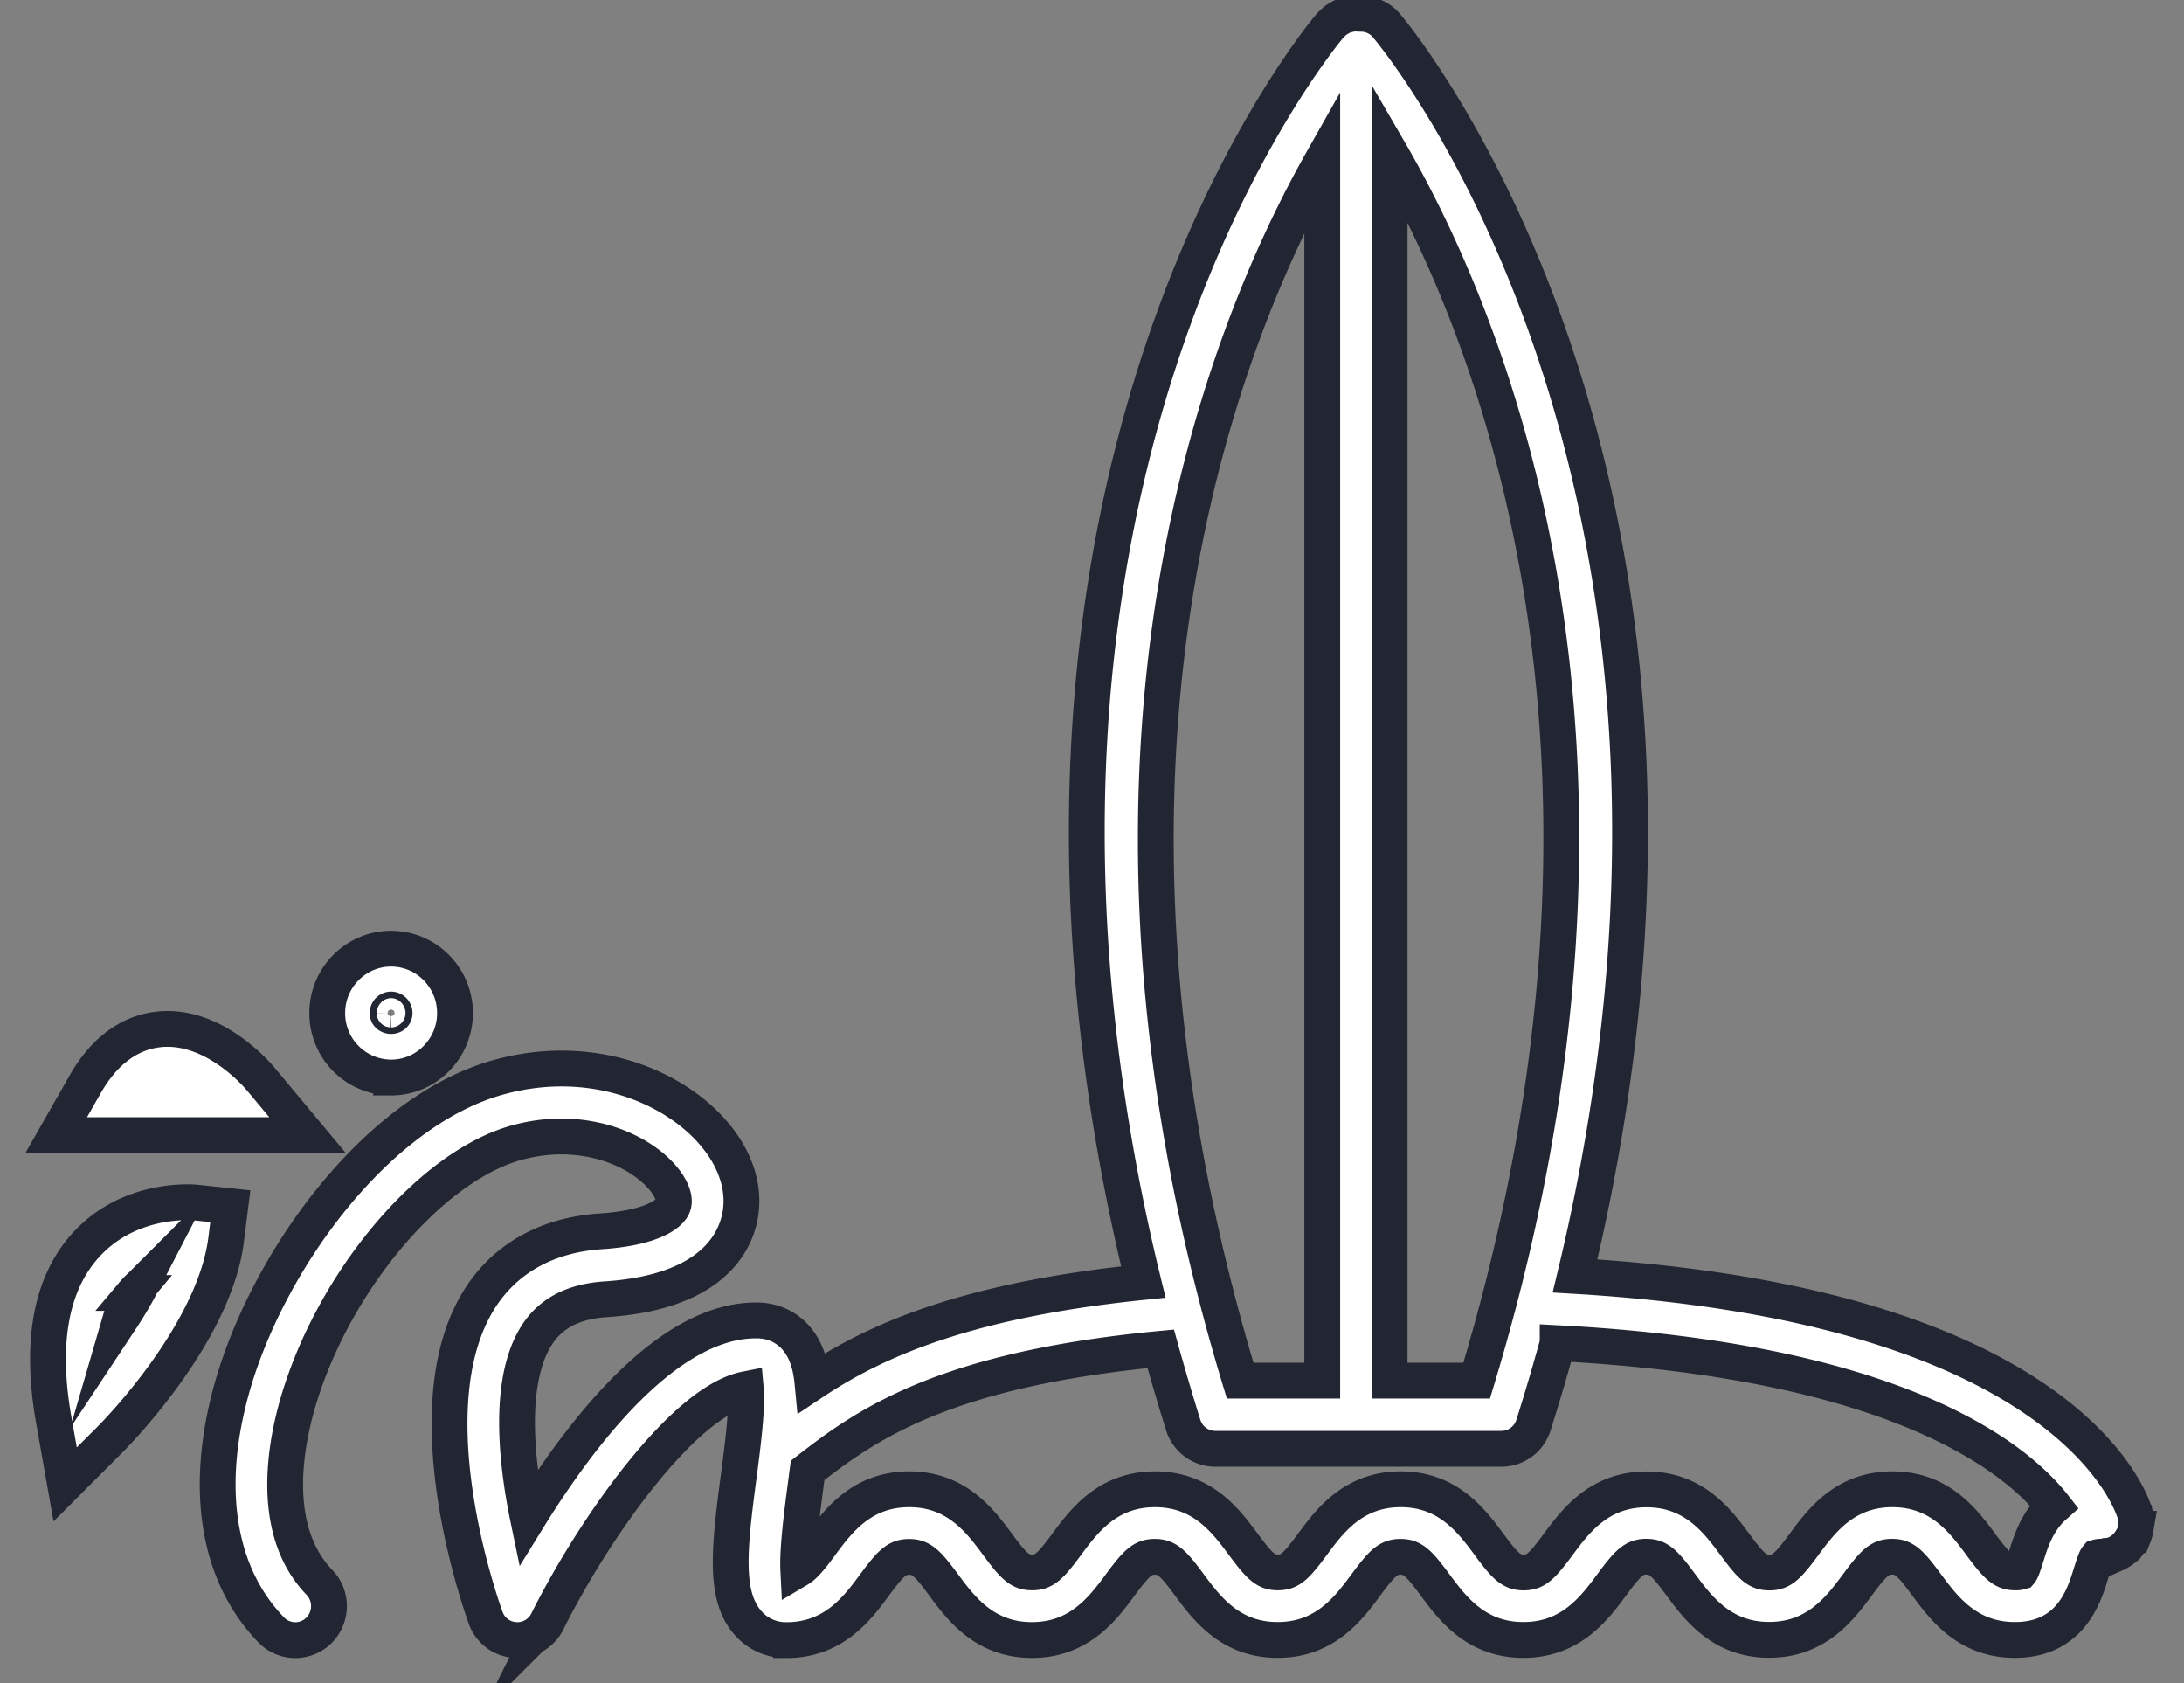 <svg xmlns="http://www.w3.org/2000/svg" width="61" height="47" viewBox="0 0 61 47"><rect x="0" y="0" width="61" height="47" fill="#808080" stroke="none"/><g><g><g><path fill="#fff" d="M59.602 42.866a.512.512 0 0 1-.036.083.171.171 0 0 1-.055.073c-.011.018-.022.033-.033.048a1.6 1.6 0 0 1-.078.097 1.338 1.338 0 0 1-.134.12 2.511 2.511 0 0 1-.091.057l-.015.008c-.016.009-.032.018-.05.026a.368.368 0 0 1-.029.013l-.033.013-.027.01a.335.335 0 0 0-.035.015.158.158 0 0 1-.021.006l-.013.001h-.001l-.012.001a.893.893 0 0 1-.226.031.405.405 0 0 0-.143.017c-.043.05-.122.304-.172.464l-.005.015c-.183.594-.566 1.828-2.116 1.828-1.326 0-1.984-.889-2.466-1.538l-.004-.005c-.451-.615-.623-.78-.961-.78-.339 0-.508.165-.962.778l-.004.004c-.481.65-1.14 1.538-2.468 1.538-1.326 0-1.984-.888-2.466-1.538l-.003-.004c-.452-.613-.623-.779-.962-.779-.336 0-.508.166-.962.781-.48.65-1.14 1.543-2.47 1.543-1.327 0-1.986-.889-2.468-1.538l-.003-.005c-.452-.612-.623-.778-.962-.778-.338 0-.508.166-.962.778-.48.65-1.138 1.543-2.47 1.543-1.325 0-1.983-.889-2.465-1.538l-.003-.005c-.452-.612-.624-.778-.962-.778-.337 0-.508.166-.962.78-.48.65-1.14 1.543-2.47 1.543-1.325 0-1.984-.888-2.465-1.538l-.004-.005c-.451-.612-.623-.778-.962-.778-.336 0-.508.166-.962.78-.48.651-1.14 1.544-2.469 1.544a1.4 1.4 0 0 1-1.075-.487c-.656-.755-.524-2.041-.254-4.077l.005-.035c.097-.737.244-1.86.195-2.407-1.756.346-4.25 3.899-5.543 6.484a.937.937 0 0 1-.84.522c-.018 0-.037 0-.056-.003a.937.937 0 0 1-.828-.621c-.216-.604-2.064-5.974-.143-8.945.72-1.111 1.886-1.75 3.377-1.847 1.296-.085 1.889-.437 2.001-.714.076-.185-.044-.501-.308-.802-.7-.805-2.267-1.45-4.05-.962-2.471.675-5.242 4.019-6.175 7.455-.327 1.208-.68 3.444.656 4.827a.957.957 0 0 1-.019 1.344.934.934 0 0 1-1.33-.02C6.097 43.985 5.7 41.62 6.45 38.858c.971-3.578 4.043-7.843 7.5-8.785 2.575-.703 4.844.265 5.955 1.54.769.88.999 1.894.634 2.781-.317.772-1.201 1.726-3.619 1.885-.9.06-1.528.384-1.921.99-.793 1.224-.61 3.395-.25 5.128 1.412-2.286 3.888-5.606 6.451-5.525.414.014.788.195 1.052.51.263.314.392.72.44 1.222 1.73-1.155 4.256-2.3 9.242-2.807C26.53 13.7 36.689 1.263 37.15.715a.12.12 0 0 1 .012-.01l.014-.014a.96.96 0 0 1 .087-.083.388.388 0 0 1 .059-.05c.029-.02.058-.036.088-.053l.02-.011a.47.47 0 0 1 .059-.033.92.92 0 0 1 .136-.045c.011-.002.022-.006.033-.01a.9.9 0 0 1 .214-.027l.139.006c.277 0 .538.12.717.334.461.546 10.571 12.92 5.263 34.909 13.88.82 15.578 6.41 15.644 6.654l.004.03.015.093c.004.034.009.067.009.1a.08.08 0 0 0 0 .007l.001.007a.095.095 0 0 1 .001.015v.018l-.004.03v.01c-.003.032-.005.066-.012.098a.818.818 0 0 1-.004.022l-.004.018-.011.046-.005.016-.003.012c-.006.021-.012.042-.02.062zm-20.79-4.315h2.432c5.355-17.673.317-29.587-2.432-34.317zM36.931 4.483c-2.77 4.9-7.544 16.739-2.293 34.068h2.293zM56.608 43.41c.11-.356.298-.94.761-1.35-1.041-1.33-4.327-4.058-13.863-4.554a62.88 62.88 0 0 1-.675 2.287.942.942 0 0 1-.896.662h-7.99a.942.942 0 0 1-.897-.662 70.603 70.603 0 0 1-.628-2.13c-6.046.574-8.21 2.104-9.863 3.395l-.022.167c-.01.087-.022.175-.035.268-.091.693-.232 1.76-.204 2.33.172-.102.346-.31.628-.695l.003-.005c.482-.65 1.14-1.538 2.468-1.538 1.326 0 1.985.888 2.466 1.538l.004.005c.451.612.623.778.962.778.338 0 .508-.166.962-.778l.003-.005c.482-.65 1.14-1.538 2.468-1.538 1.326 0 1.984.888 2.466 1.538l.004.005c.453.612.625.778.961.778.34 0 .508-.166.962-.778.48-.65 1.139-1.543 2.47-1.543 1.325 0 1.984.888 2.466 1.538l.003.005c.454.614.626.78.964.78.339 0 .508-.166.962-.778l.003-.004c.482-.65 1.14-1.538 2.469-1.538 1.325 0 1.984.888 2.466 1.538l.003.004c.452.612.623.779.962.779.339 0 .51-.167.964-.781.48-.65 1.14-1.543 2.47-1.543 1.328 0 1.986.888 2.468 1.538l.003.005c.454.612.626.778.962.778a.406.406 0 0 0 .144-.016c.043-.051.121-.304.171-.464z"/><path fill="none" stroke="#222532" stroke-miterlimit="20" d="M59.602 42.866a.512.512 0 0 1-.036.083h0a.171.171 0 0 1-.055.073c-.011.018-.022.033-.033.048a1.6 1.6 0 0 1-.078.097 1.338 1.338 0 0 1-.134.12 2.511 2.511 0 0 1-.091.057l-.015.008c-.016.009-.032.018-.05.026a.368.368 0 0 1-.029.013l-.033.013-.027.01a.335.335 0 0 0-.035.015.158.158 0 0 1-.021.006l-.013.001h-.001l-.012.001a.893.893 0 0 1-.226.031.405.405 0 0 0-.143.017c-.043.05-.122.304-.172.464l-.005.015c-.183.594-.566 1.828-2.116 1.828-1.326 0-1.984-.889-2.466-1.538l-.004-.005c-.451-.615-.623-.78-.961-.78-.339 0-.508.165-.962.778l-.004.004c-.481.65-1.14 1.538-2.468 1.538-1.326 0-1.984-.888-2.466-1.538l-.003-.004c-.452-.613-.623-.779-.962-.779-.336 0-.508.166-.962.781-.48.65-1.14 1.543-2.47 1.543-1.327 0-1.986-.889-2.468-1.538l-.003-.005c-.452-.612-.623-.778-.962-.778-.338 0-.508.166-.962.778-.48.65-1.138 1.543-2.47 1.543-1.325 0-1.983-.889-2.465-1.538l-.003-.005c-.452-.612-.624-.778-.962-.778-.337 0-.508.166-.962.78-.48.65-1.14 1.543-2.47 1.543-1.325 0-1.984-.888-2.465-1.538l-.004-.005c-.451-.612-.623-.778-.962-.778-.336 0-.508.166-.962.78-.48.651-1.14 1.544-2.469 1.544a1.4 1.4 0 0 1-1.075-.487c-.656-.755-.524-2.041-.254-4.077l.005-.035c.097-.737.244-1.86.195-2.407-1.756.346-4.25 3.899-5.543 6.484a.937.937 0 0 1-.84.522c-.018 0-.037 0-.056-.003a.937.937 0 0 1-.828-.621c-.216-.604-2.064-5.974-.143-8.945.72-1.111 1.886-1.75 3.377-1.847 1.296-.085 1.889-.437 2.001-.714.076-.185-.044-.501-.308-.802-.7-.805-2.267-1.45-4.05-.962-2.471.675-5.242 4.019-6.175 7.455-.327 1.208-.68 3.444.656 4.827a.957.957 0 0 1-.019 1.344.934.934 0 0 1-1.33-.02C6.097 43.985 5.7 41.62 6.45 38.858c.971-3.578 4.043-7.843 7.5-8.785 2.575-.703 4.844.265 5.955 1.54.769.88.999 1.894.634 2.781-.317.772-1.201 1.726-3.619 1.885-.9.06-1.528.384-1.921.99-.793 1.224-.61 3.395-.25 5.128 1.412-2.286 3.888-5.606 6.451-5.525.414.014.788.195 1.052.51.263.314.392.72.44 1.222 1.73-1.155 4.256-2.3 9.242-2.807C26.53 13.7 36.689 1.263 37.15.715a.12.12 0 0 1 .012-.01l.014-.014a.96.96 0 0 1 .087-.083.388.388 0 0 1 .059-.05c.029-.02.058-.036.088-.053l.02-.011a.47.47 0 0 1 .059-.033.92.92 0 0 1 .136-.045c.011-.002.022-.006.033-.01h0a.9.9 0 0 1 .214-.027l.139.006c.277 0 .538.12.717.334.461.546 10.571 12.92 5.263 34.909 13.88.82 15.578 6.41 15.644 6.654l.004.03.015.093c.004.034.009.067.009.1a.08.08 0 0 0 0 .007l.001.007a.095.095 0 0 1 .001.015v.018l-.004.03v.01c-.003.032-.005.066-.012.098a.818.818 0 0 1-.004.022l-.004.018-.011.046-.005.016-.003.012c-.006.021-.012.042-.02.062zm-20.79-4.315h2.432c5.355-17.673.317-29.587-2.432-34.317zM36.931 4.483c-2.77 4.9-7.544 16.739-2.293 34.068h2.293zM56.608 43.41h0c.11-.356.298-.94.761-1.35-1.041-1.33-4.327-4.058-13.863-4.554a62.88 62.88 0 0 1-.675 2.287.942.942 0 0 1-.896.662h-7.99a.942.942 0 0 1-.897-.662 70.603 70.603 0 0 1-.628-2.13c-6.046.574-8.21 2.104-9.863 3.395l-.022.167c-.01.087-.022.175-.035.268-.091.693-.232 1.76-.204 2.33.172-.102.346-.31.628-.695l.003-.005c.482-.65 1.14-1.538 2.468-1.538 1.326 0 1.985.888 2.466 1.538l.004.005c.451.612.623.778.962.778.338 0 .508-.166.962-.778l.003-.005c.482-.65 1.14-1.538 2.468-1.538 1.326 0 1.984.888 2.466 1.538l.004.005c.453.612.625.778.961.778.34 0 .508-.166.962-.778.48-.65 1.139-1.543 2.47-1.543 1.325 0 1.984.888 2.466 1.538l.003.005c.454.614.626.78.964.78.339 0 .508-.166.962-.778l.003-.004c.482-.65 1.14-1.538 2.469-1.538 1.325 0 1.984.888 2.466 1.538l.003.004c.452.612.623.779.962.779.339 0 .51-.167.964-.781.48-.65 1.14-1.543 2.47-1.543 1.328 0 1.986.888 2.468 1.538l.003.005c.454.612.626.778.962.778a.406.406 0 0 0 .144-.016c.043-.051.121-.304.171-.464z"/></g><g><path fill="#fff" d="M7.287 30.135c-.12-.145-1.211-1.405-2.608-1.405-.647 0-1.571.268-2.298 1.543l-.811 1.424h7.02z"/><path fill="none" stroke="#222532" stroke-miterlimit="20" d="M7.287 30.135c-.12-.145-1.211-1.405-2.608-1.405-.647 0-1.571.268-2.298 1.543l-.811 1.424v0h7.02v0z"/></g><g><path fill="#fff" d="M6.433 33.681l-.122.973c-.355 2.63-3.102 5.404-3.22 5.523L1.82 41.449l-.315-1.78c-.374-2.093-.108-3.702.788-4.782 1.253-1.512 3.175-1.308 3.175-1.308zm-2.695 2.423c-.167.2-.291.454-.378.753.2-.302.392-.617.557-.935a1.637 1.637 0 0 0-.179.182z"/><path fill="none" stroke="#222532" stroke-miterlimit="20" d="M6.433 33.681l-.122.973c-.355 2.63-3.102 5.404-3.22 5.523L1.82 41.449l-.315-1.78c-.374-2.093-.108-3.702.788-4.782 1.253-1.512 3.175-1.308 3.175-1.308zm-2.695 2.423c-.167.2-.291.454-.378.753h0c.2-.302.392-.617.557-.935a1.637 1.637 0 0 0-.179.182z"/></g><g><path fill="#fff" d="M12.708 28.289c0 .992-.802 1.799-1.785 1.799a1.793 1.793 0 0 1-1.783-1.8c0-.991.8-1.798 1.783-1.798.985 0 1.785.807 1.785 1.799zm-1.687 0a.1.1 0 0 0-.098-.1.098.098 0 0 0-.097.1c0 .109.195.109.195 0z"/><path fill="none" stroke="#222532" stroke-miterlimit="20" d="M12.708 28.289c0 .992-.802 1.799-1.785 1.799a1.793 1.793 0 0 1-1.783-1.8c0-.991.8-1.798 1.783-1.798.985 0 1.785.807 1.785 1.799zm-1.687 0a.1.1 0 0 0-.098-.1.098.098 0 0 0-.097.1c0 .109.195.109.195 0z"/></g></g></g></svg>